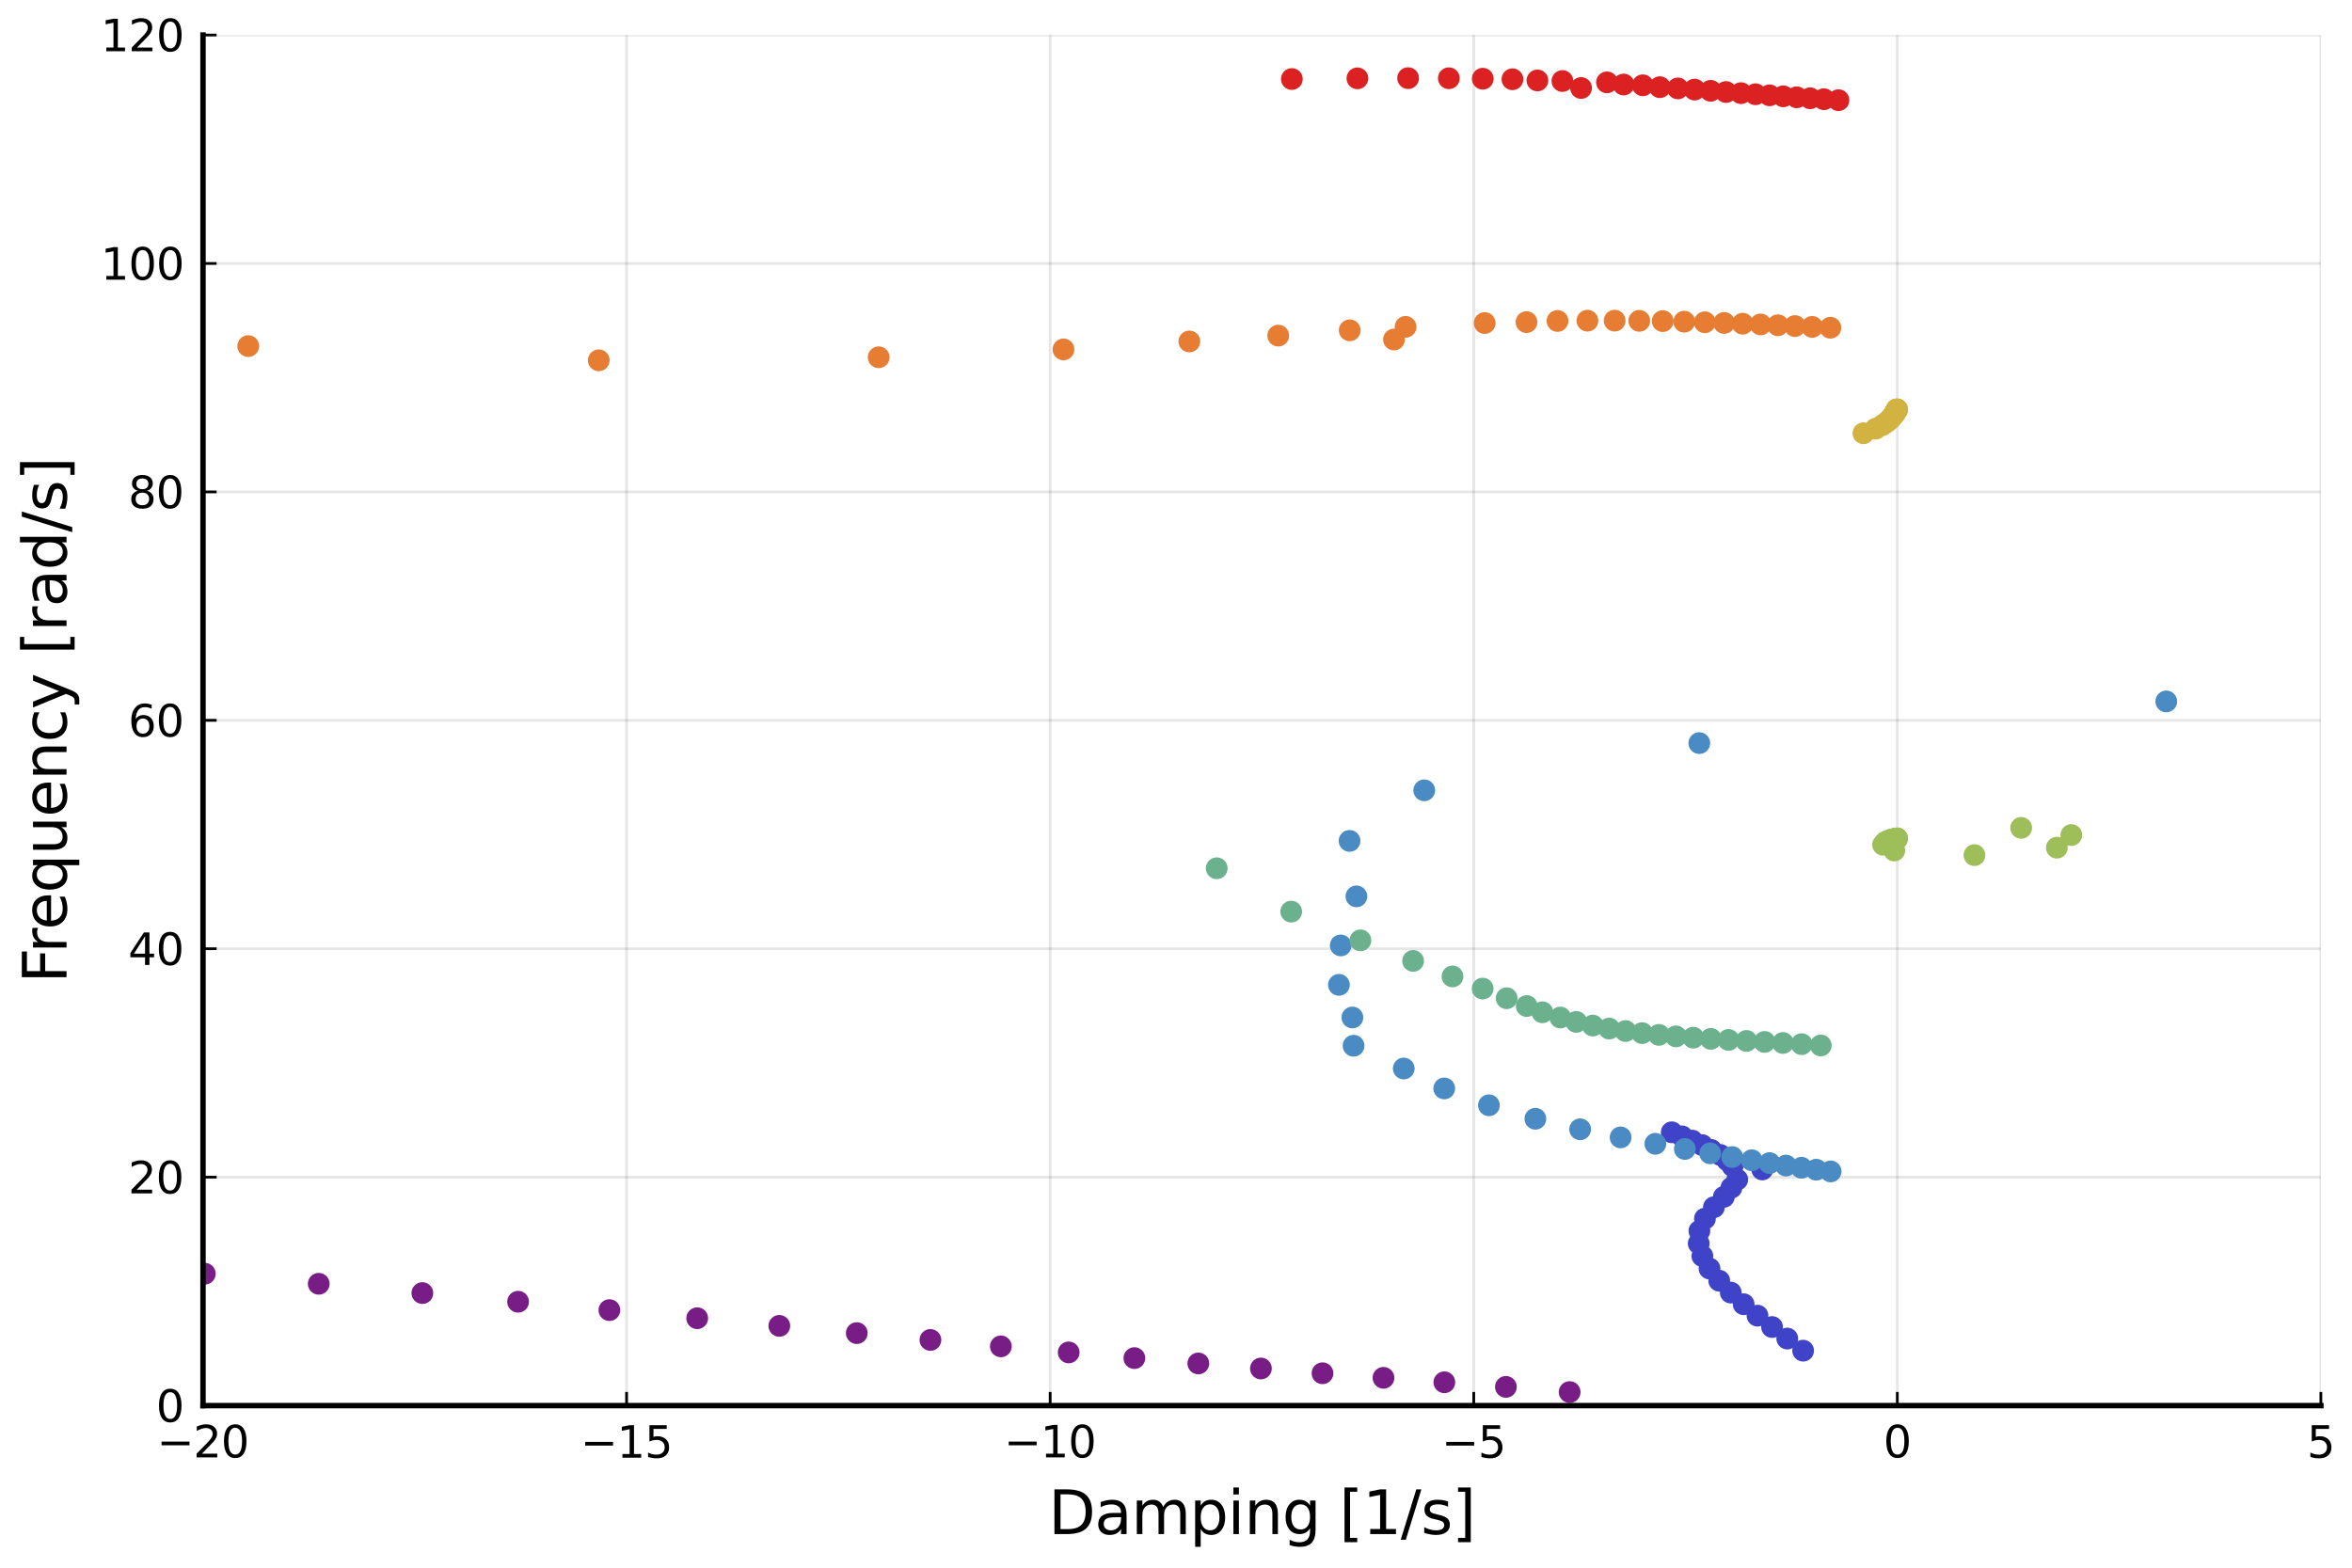 <?xml version="1.0" encoding="utf-8" standalone="no"?>
<!DOCTYPE svg PUBLIC "-//W3C//DTD SVG 1.1//EN"
  "http://www.w3.org/Graphics/SVG/1.1/DTD/svg11.dtd">
<svg xmlns:xlink="http://www.w3.org/1999/xlink" width="432pt" height="288pt" viewBox="0 0 432 288" xmlns="http://www.w3.org/2000/svg" version="1.1">
 <defs>
  <style type="text/css">*{stroke-linejoin: round; stroke-linecap: butt}</style>
 </defs>
 <g id="figure_1">
  <g id="patch_1">
   <path d="M 0 288 
L 432 288 
L 432 0 
L 0 0 
z
" style="fill: #ffffff"/>
  </g>
  <g id="axes_1">
   <g id="patch_2">
    <path d="M 37.288 258.225 
L 426.285 258.225 
L 426.285 6.435 
L 37.288 6.435 
z
" style="fill: #ffffff"/>
   </g>
   <g id="matplotlib.axis_1">
    <g id="xtick_1">
     <g id="line2d_1">
      <path d="M 37.288 258.225 
L 37.288 6.435 
" clip-path="url(#pe4cfdd80a4)" style="fill: none; stroke: #000000; stroke-opacity: 0.1; stroke-width: 0.5; stroke-linecap: square"/>
     </g>
     <g id="line2d_2">
      <defs>
       <path id="m523fa8413f" d="M 0 0 
L 0 -2.5 
" style="stroke: #000000; stroke-width: 0.5"/>
      </defs>
      <g>
       <use xlink:href="#m523fa8413f" x="37.288" y="258.225" style="stroke: #000000; stroke-width: 0.5"/>
      </g>
     </g>
     <g id="text_1">
      <!-- $-20$ -->
      <g transform="translate(28.808 267.804) scale(0.08 -0.08)">
       <defs>
        <path id="DejaVuSans-2212" d="M 678 2272 
L 4684 2272 
L 4684 1741 
L 678 1741 
L 678 2272 
z
" transform="scale(0.016)"/>
        <path id="DejaVuSans-32" d="M 1228 531 
L 3431 531 
L 3431 0 
L 469 0 
L 469 531 
Q 828 903 1448 1529 
Q 2069 2156 2228 2338 
Q 2531 2678 2651 2914 
Q 2772 3150 2772 3378 
Q 2772 3750 2511 3984 
Q 2250 4219 1831 4219 
Q 1534 4219 1204 4116 
Q 875 4013 500 3803 
L 500 4441 
Q 881 4594 1212 4672 
Q 1544 4750 1819 4750 
Q 2544 4750 2975 4387 
Q 3406 4025 3406 3419 
Q 3406 3131 3298 2873 
Q 3191 2616 2906 2266 
Q 2828 2175 2409 1742 
Q 1991 1309 1228 531 
z
" transform="scale(0.016)"/>
        <path id="DejaVuSans-30" d="M 2034 4250 
Q 1547 4250 1301 3770 
Q 1056 3291 1056 2328 
Q 1056 1369 1301 889 
Q 1547 409 2034 409 
Q 2525 409 2770 889 
Q 3016 1369 3016 2328 
Q 3016 3291 2770 3770 
Q 2525 4250 2034 4250 
z
M 2034 4750 
Q 2819 4750 3233 4129 
Q 3647 3509 3647 2328 
Q 3647 1150 3233 529 
Q 2819 -91 2034 -91 
Q 1250 -91 836 529 
Q 422 1150 422 2328 
Q 422 3509 836 4129 
Q 1250 4750 2034 4750 
z
" transform="scale(0.016)"/>
       </defs>
       <use xlink:href="#DejaVuSans-2212" transform="translate(0 0.781)"/>
       <use xlink:href="#DejaVuSans-32" transform="translate(83.789 0.781)"/>
       <use xlink:href="#DejaVuSans-30" transform="translate(147.412 0.781)"/>
      </g>
     </g>
    </g>
    <g id="xtick_2">
     <g id="line2d_3">
      <path d="M 115.088 258.225 
L 115.088 6.435 
" clip-path="url(#pe4cfdd80a4)" style="fill: none; stroke: #000000; stroke-opacity: 0.1; stroke-width: 0.5; stroke-linecap: square"/>
     </g>
     <g id="line2d_4">
      <g>
       <use xlink:href="#m523fa8413f" x="115.088" y="258.225" style="stroke: #000000; stroke-width: 0.5"/>
      </g>
     </g>
     <g id="text_2">
      <!-- $-15$ -->
      <g transform="translate(106.608 267.804) scale(0.08 -0.08)">
       <defs>
        <path id="DejaVuSans-31" d="M 794 531 
L 1825 531 
L 1825 4091 
L 703 3866 
L 703 4441 
L 1819 4666 
L 2450 4666 
L 2450 531 
L 3481 531 
L 3481 0 
L 794 0 
L 794 531 
z
" transform="scale(0.016)"/>
        <path id="DejaVuSans-35" d="M 691 4666 
L 3169 4666 
L 3169 4134 
L 1269 4134 
L 1269 2991 
Q 1406 3038 1543 3061 
Q 1681 3084 1819 3084 
Q 2600 3084 3056 2656 
Q 3513 2228 3513 1497 
Q 3513 744 3044 326 
Q 2575 -91 1722 -91 
Q 1428 -91 1123 -41 
Q 819 9 494 109 
L 494 744 
Q 775 591 1075 516 
Q 1375 441 1709 441 
Q 2250 441 2565 725 
Q 2881 1009 2881 1497 
Q 2881 1984 2565 2268 
Q 2250 2553 1709 2553 
Q 1456 2553 1204 2497 
Q 953 2441 691 2322 
L 691 4666 
z
" transform="scale(0.016)"/>
       </defs>
       <use xlink:href="#DejaVuSans-2212" transform="translate(0 0.094)"/>
       <use xlink:href="#DejaVuSans-31" transform="translate(83.789 0.094)"/>
       <use xlink:href="#DejaVuSans-35" transform="translate(147.412 0.094)"/>
      </g>
     </g>
    </g>
    <g id="xtick_3">
     <g id="line2d_5">
      <path d="M 192.887 258.225 
L 192.887 6.435 
" clip-path="url(#pe4cfdd80a4)" style="fill: none; stroke: #000000; stroke-opacity: 0.1; stroke-width: 0.5; stroke-linecap: square"/>
     </g>
     <g id="line2d_6">
      <g>
       <use xlink:href="#m523fa8413f" x="192.887" y="258.225" style="stroke: #000000; stroke-width: 0.5"/>
      </g>
     </g>
     <g id="text_3">
      <!-- $-10$ -->
      <g transform="translate(184.407 267.804) scale(0.08 -0.08)">
       <use xlink:href="#DejaVuSans-2212" transform="translate(0 0.781)"/>
       <use xlink:href="#DejaVuSans-31" transform="translate(83.789 0.781)"/>
       <use xlink:href="#DejaVuSans-30" transform="translate(147.412 0.781)"/>
      </g>
     </g>
    </g>
    <g id="xtick_4">
     <g id="line2d_7">
      <path d="M 270.687 258.225 
L 270.687 6.435 
" clip-path="url(#pe4cfdd80a4)" style="fill: none; stroke: #000000; stroke-opacity: 0.1; stroke-width: 0.5; stroke-linecap: square"/>
     </g>
     <g id="line2d_8">
      <g>
       <use xlink:href="#m523fa8413f" x="270.687" y="258.225" style="stroke: #000000; stroke-width: 0.5"/>
      </g>
     </g>
     <g id="text_4">
      <!-- $-5$ -->
      <g transform="translate(264.767 267.804) scale(0.08 -0.08)">
       <use xlink:href="#DejaVuSans-2212" transform="translate(0 0.094)"/>
       <use xlink:href="#DejaVuSans-35" transform="translate(83.789 0.094)"/>
      </g>
     </g>
    </g>
    <g id="xtick_5">
     <g id="line2d_9">
      <path d="M 348.486 258.225 
L 348.486 6.435 
" clip-path="url(#pe4cfdd80a4)" style="fill: none; stroke: #000000; stroke-opacity: 0.1; stroke-width: 0.5; stroke-linecap: square"/>
     </g>
     <g id="line2d_10">
      <g>
       <use xlink:href="#m523fa8413f" x="348.486" y="258.225" style="stroke: #000000; stroke-width: 0.5"/>
      </g>
     </g>
     <g id="text_5">
      <!-- $0$ -->
      <g transform="translate(345.926 267.804) scale(0.08 -0.08)">
       <use xlink:href="#DejaVuSans-30" transform="translate(0 0.781)"/>
      </g>
     </g>
    </g>
    <g id="xtick_6">
     <g id="line2d_11">
      <path d="M 426.285 258.225 
L 426.285 6.435 
" clip-path="url(#pe4cfdd80a4)" style="fill: none; stroke: #000000; stroke-opacity: 0.1; stroke-width: 0.5; stroke-linecap: square"/>
     </g>
     <g id="line2d_12">
      <g>
       <use xlink:href="#m523fa8413f" x="426.285" y="258.225" style="stroke: #000000; stroke-width: 0.5"/>
      </g>
     </g>
     <g id="text_6">
      <!-- $5$ -->
      <g transform="translate(423.725 267.804) scale(0.08 -0.08)">
       <use xlink:href="#DejaVuSans-35" transform="translate(0 0.094)"/>
      </g>
     </g>
    </g>
    <g id="text_7">
     <!-- Damping [1/s] -->
     <g transform="translate(192.57 281.826) scale(0.11 -0.11)">
      <defs>
       <path id="DejaVuSans-44" d="M 1259 4147 
L 1259 519 
L 2022 519 
Q 2988 519 3436 956 
Q 3884 1394 3884 2338 
Q 3884 3275 3436 3711 
Q 2988 4147 2022 4147 
L 1259 4147 
z
M 628 4666 
L 1925 4666 
Q 3281 4666 3915 4102 
Q 4550 3538 4550 2338 
Q 4550 1131 3912 565 
Q 3275 0 1925 0 
L 628 0 
L 628 4666 
z
" transform="scale(0.016)"/>
       <path id="DejaVuSans-61" d="M 2194 1759 
Q 1497 1759 1228 1600 
Q 959 1441 959 1056 
Q 959 750 1161 570 
Q 1363 391 1709 391 
Q 2188 391 2477 730 
Q 2766 1069 2766 1631 
L 2766 1759 
L 2194 1759 
z
M 3341 1997 
L 3341 0 
L 2766 0 
L 2766 531 
Q 2569 213 2275 61 
Q 1981 -91 1556 -91 
Q 1019 -91 701 211 
Q 384 513 384 1019 
Q 384 1609 779 1909 
Q 1175 2209 1959 2209 
L 2766 2209 
L 2766 2266 
Q 2766 2663 2505 2880 
Q 2244 3097 1772 3097 
Q 1472 3097 1187 3025 
Q 903 2953 641 2809 
L 641 3341 
Q 956 3463 1253 3523 
Q 1550 3584 1831 3584 
Q 2591 3584 2966 3190 
Q 3341 2797 3341 1997 
z
" transform="scale(0.016)"/>
       <path id="DejaVuSans-6d" d="M 3328 2828 
Q 3544 3216 3844 3400 
Q 4144 3584 4550 3584 
Q 5097 3584 5394 3201 
Q 5691 2819 5691 2113 
L 5691 0 
L 5113 0 
L 5113 2094 
Q 5113 2597 4934 2840 
Q 4756 3084 4391 3084 
Q 3944 3084 3684 2787 
Q 3425 2491 3425 1978 
L 3425 0 
L 2847 0 
L 2847 2094 
Q 2847 2600 2669 2842 
Q 2491 3084 2119 3084 
Q 1678 3084 1418 2786 
Q 1159 2488 1159 1978 
L 1159 0 
L 581 0 
L 581 3500 
L 1159 3500 
L 1159 2956 
Q 1356 3278 1631 3431 
Q 1906 3584 2284 3584 
Q 2666 3584 2933 3390 
Q 3200 3197 3328 2828 
z
" transform="scale(0.016)"/>
       <path id="DejaVuSans-70" d="M 1159 525 
L 1159 -1331 
L 581 -1331 
L 581 3500 
L 1159 3500 
L 1159 2969 
Q 1341 3281 1617 3432 
Q 1894 3584 2278 3584 
Q 2916 3584 3314 3078 
Q 3713 2572 3713 1747 
Q 3713 922 3314 415 
Q 2916 -91 2278 -91 
Q 1894 -91 1617 61 
Q 1341 213 1159 525 
z
M 3116 1747 
Q 3116 2381 2855 2742 
Q 2594 3103 2138 3103 
Q 1681 3103 1420 2742 
Q 1159 2381 1159 1747 
Q 1159 1113 1420 752 
Q 1681 391 2138 391 
Q 2594 391 2855 752 
Q 3116 1113 3116 1747 
z
" transform="scale(0.016)"/>
       <path id="DejaVuSans-69" d="M 603 3500 
L 1178 3500 
L 1178 0 
L 603 0 
L 603 3500 
z
M 603 4863 
L 1178 4863 
L 1178 4134 
L 603 4134 
L 603 4863 
z
" transform="scale(0.016)"/>
       <path id="DejaVuSans-6e" d="M 3513 2113 
L 3513 0 
L 2938 0 
L 2938 2094 
Q 2938 2591 2744 2837 
Q 2550 3084 2163 3084 
Q 1697 3084 1428 2787 
Q 1159 2491 1159 1978 
L 1159 0 
L 581 0 
L 581 3500 
L 1159 3500 
L 1159 2956 
Q 1366 3272 1645 3428 
Q 1925 3584 2291 3584 
Q 2894 3584 3203 3211 
Q 3513 2838 3513 2113 
z
" transform="scale(0.016)"/>
       <path id="DejaVuSans-67" d="M 2906 1791 
Q 2906 2416 2648 2759 
Q 2391 3103 1925 3103 
Q 1463 3103 1205 2759 
Q 947 2416 947 1791 
Q 947 1169 1205 825 
Q 1463 481 1925 481 
Q 2391 481 2648 825 
Q 2906 1169 2906 1791 
z
M 3481 434 
Q 3481 -459 3084 -895 
Q 2688 -1331 1869 -1331 
Q 1566 -1331 1297 -1286 
Q 1028 -1241 775 -1147 
L 775 -588 
Q 1028 -725 1275 -790 
Q 1522 -856 1778 -856 
Q 2344 -856 2625 -561 
Q 2906 -266 2906 331 
L 2906 616 
Q 2728 306 2450 153 
Q 2172 0 1784 0 
Q 1141 0 747 490 
Q 353 981 353 1791 
Q 353 2603 747 3093 
Q 1141 3584 1784 3584 
Q 2172 3584 2450 3431 
Q 2728 3278 2906 2969 
L 2906 3500 
L 3481 3500 
L 3481 434 
z
" transform="scale(0.016)"/>
       <path id="DejaVuSans-20" transform="scale(0.016)"/>
       <path id="DejaVuSans-5b" d="M 550 4863 
L 1875 4863 
L 1875 4416 
L 1125 4416 
L 1125 -397 
L 1875 -397 
L 1875 -844 
L 550 -844 
L 550 4863 
z
" transform="scale(0.016)"/>
       <path id="DejaVuSans-2f" d="M 1625 4666 
L 2156 4666 
L 531 -594 
L 0 -594 
L 1625 4666 
z
" transform="scale(0.016)"/>
       <path id="DejaVuSans-73" d="M 2834 3397 
L 2834 2853 
Q 2591 2978 2328 3040 
Q 2066 3103 1784 3103 
Q 1356 3103 1142 2972 
Q 928 2841 928 2578 
Q 928 2378 1081 2264 
Q 1234 2150 1697 2047 
L 1894 2003 
Q 2506 1872 2764 1633 
Q 3022 1394 3022 966 
Q 3022 478 2636 193 
Q 2250 -91 1575 -91 
Q 1294 -91 989 -36 
Q 684 19 347 128 
L 347 722 
Q 666 556 975 473 
Q 1284 391 1588 391 
Q 1994 391 2212 530 
Q 2431 669 2431 922 
Q 2431 1156 2273 1281 
Q 2116 1406 1581 1522 
L 1381 1569 
Q 847 1681 609 1914 
Q 372 2147 372 2553 
Q 372 3047 722 3315 
Q 1072 3584 1716 3584 
Q 2034 3584 2315 3537 
Q 2597 3491 2834 3397 
z
" transform="scale(0.016)"/>
       <path id="DejaVuSans-5d" d="M 1947 4863 
L 1947 -844 
L 622 -844 
L 622 -397 
L 1369 -397 
L 1369 4416 
L 622 4416 
L 622 4863 
L 1947 4863 
z
" transform="scale(0.016)"/>
      </defs>
      <use xlink:href="#DejaVuSans-44"/>
      <use xlink:href="#DejaVuSans-61" x="77.002"/>
      <use xlink:href="#DejaVuSans-6d" x="138.281"/>
      <use xlink:href="#DejaVuSans-70" x="235.693"/>
      <use xlink:href="#DejaVuSans-69" x="299.17"/>
      <use xlink:href="#DejaVuSans-6e" x="326.953"/>
      <use xlink:href="#DejaVuSans-67" x="390.332"/>
      <use xlink:href="#DejaVuSans-20" x="453.809"/>
      <use xlink:href="#DejaVuSans-5b" x="485.596"/>
      <use xlink:href="#DejaVuSans-31" x="524.609"/>
      <use xlink:href="#DejaVuSans-2f" x="588.232"/>
      <use xlink:href="#DejaVuSans-73" x="621.924"/>
      <use xlink:href="#DejaVuSans-5d" x="674.023"/>
     </g>
    </g>
   </g>
   <g id="matplotlib.axis_2">
    <g id="ytick_1">
     <g id="line2d_13">
      <path d="M 37.288 258.225 
L 426.285 258.225 
" clip-path="url(#pe4cfdd80a4)" style="fill: none; stroke: #000000; stroke-opacity: 0.1; stroke-width: 0.5; stroke-linecap: square"/>
     </g>
     <g id="line2d_14">
      <defs>
       <path id="m03242d7532" d="M 0 0 
L 2.5 0 
" style="stroke: #000000; stroke-width: 0.5"/>
      </defs>
      <g>
       <use xlink:href="#m03242d7532" x="37.288" y="258.225" style="stroke: #000000; stroke-width: 0.5"/>
      </g>
     </g>
     <g id="text_8">
      <!-- $0$ -->
      <g transform="translate(28.668 261.265) scale(0.08 -0.08)">
       <use xlink:href="#DejaVuSans-30" transform="translate(0 0.781)"/>
      </g>
     </g>
    </g>
    <g id="ytick_2">
     <g id="line2d_15">
      <path d="M 37.288 216.26 
L 426.285 216.26 
" clip-path="url(#pe4cfdd80a4)" style="fill: none; stroke: #000000; stroke-opacity: 0.1; stroke-width: 0.5; stroke-linecap: square"/>
     </g>
     <g id="line2d_16">
      <g>
       <use xlink:href="#m03242d7532" x="37.288" y="216.26" style="stroke: #000000; stroke-width: 0.5"/>
      </g>
     </g>
     <g id="text_9">
      <!-- $20$ -->
      <g transform="translate(23.548 219.3) scale(0.08 -0.08)">
       <use xlink:href="#DejaVuSans-32" transform="translate(0 0.781)"/>
       <use xlink:href="#DejaVuSans-30" transform="translate(63.623 0.781)"/>
      </g>
     </g>
    </g>
    <g id="ytick_3">
     <g id="line2d_17">
      <path d="M 37.288 174.295 
L 426.285 174.295 
" clip-path="url(#pe4cfdd80a4)" style="fill: none; stroke: #000000; stroke-opacity: 0.1; stroke-width: 0.5; stroke-linecap: square"/>
     </g>
     <g id="line2d_18">
      <g>
       <use xlink:href="#m03242d7532" x="37.288" y="174.295" style="stroke: #000000; stroke-width: 0.5"/>
      </g>
     </g>
     <g id="text_10">
      <!-- $40$ -->
      <g transform="translate(23.548 177.334) scale(0.08 -0.08)">
       <defs>
        <path id="DejaVuSans-34" d="M 2419 4116 
L 825 1625 
L 2419 1625 
L 2419 4116 
z
M 2253 4666 
L 3047 4666 
L 3047 1625 
L 3713 1625 
L 3713 1100 
L 3047 1100 
L 3047 0 
L 2419 0 
L 2419 1100 
L 313 1100 
L 313 1709 
L 2253 4666 
z
" transform="scale(0.016)"/>
       </defs>
       <use xlink:href="#DejaVuSans-34" transform="translate(0 0.781)"/>
       <use xlink:href="#DejaVuSans-30" transform="translate(63.623 0.781)"/>
      </g>
     </g>
    </g>
    <g id="ytick_4">
     <g id="line2d_19">
      <path d="M 37.288 132.33 
L 426.285 132.33 
" clip-path="url(#pe4cfdd80a4)" style="fill: none; stroke: #000000; stroke-opacity: 0.1; stroke-width: 0.5; stroke-linecap: square"/>
     </g>
     <g id="line2d_20">
      <g>
       <use xlink:href="#m03242d7532" x="37.288" y="132.33" style="stroke: #000000; stroke-width: 0.5"/>
      </g>
     </g>
     <g id="text_11">
      <!-- $60$ -->
      <g transform="translate(23.548 135.369) scale(0.08 -0.08)">
       <defs>
        <path id="DejaVuSans-36" d="M 2113 2584 
Q 1688 2584 1439 2293 
Q 1191 2003 1191 1497 
Q 1191 994 1439 701 
Q 1688 409 2113 409 
Q 2538 409 2786 701 
Q 3034 994 3034 1497 
Q 3034 2003 2786 2293 
Q 2538 2584 2113 2584 
z
M 3366 4563 
L 3366 3988 
Q 3128 4100 2886 4159 
Q 2644 4219 2406 4219 
Q 1781 4219 1451 3797 
Q 1122 3375 1075 2522 
Q 1259 2794 1537 2939 
Q 1816 3084 2150 3084 
Q 2853 3084 3261 2657 
Q 3669 2231 3669 1497 
Q 3669 778 3244 343 
Q 2819 -91 2113 -91 
Q 1303 -91 875 529 
Q 447 1150 447 2328 
Q 447 3434 972 4092 
Q 1497 4750 2381 4750 
Q 2619 4750 2861 4703 
Q 3103 4656 3366 4563 
z
" transform="scale(0.016)"/>
       </defs>
       <use xlink:href="#DejaVuSans-36" transform="translate(0 0.781)"/>
       <use xlink:href="#DejaVuSans-30" transform="translate(63.623 0.781)"/>
      </g>
     </g>
    </g>
    <g id="ytick_5">
     <g id="line2d_21">
      <path d="M 37.288 90.365 
L 426.285 90.365 
" clip-path="url(#pe4cfdd80a4)" style="fill: none; stroke: #000000; stroke-opacity: 0.1; stroke-width: 0.5; stroke-linecap: square"/>
     </g>
     <g id="line2d_22">
      <g>
       <use xlink:href="#m03242d7532" x="37.288" y="90.365" style="stroke: #000000; stroke-width: 0.5"/>
      </g>
     </g>
     <g id="text_12">
      <!-- $80$ -->
      <g transform="translate(23.548 93.404) scale(0.08 -0.08)">
       <defs>
        <path id="DejaVuSans-38" d="M 2034 2216 
Q 1584 2216 1326 1975 
Q 1069 1734 1069 1313 
Q 1069 891 1326 650 
Q 1584 409 2034 409 
Q 2484 409 2743 651 
Q 3003 894 3003 1313 
Q 3003 1734 2745 1975 
Q 2488 2216 2034 2216 
z
M 1403 2484 
Q 997 2584 770 2862 
Q 544 3141 544 3541 
Q 544 4100 942 4425 
Q 1341 4750 2034 4750 
Q 2731 4750 3128 4425 
Q 3525 4100 3525 3541 
Q 3525 3141 3298 2862 
Q 3072 2584 2669 2484 
Q 3125 2378 3379 2068 
Q 3634 1759 3634 1313 
Q 3634 634 3220 271 
Q 2806 -91 2034 -91 
Q 1263 -91 848 271 
Q 434 634 434 1313 
Q 434 1759 690 2068 
Q 947 2378 1403 2484 
z
M 1172 3481 
Q 1172 3119 1398 2916 
Q 1625 2713 2034 2713 
Q 2441 2713 2670 2916 
Q 2900 3119 2900 3481 
Q 2900 3844 2670 4047 
Q 2441 4250 2034 4250 
Q 1625 4250 1398 4047 
Q 1172 3844 1172 3481 
z
" transform="scale(0.016)"/>
       </defs>
       <use xlink:href="#DejaVuSans-38" transform="translate(0 0.781)"/>
       <use xlink:href="#DejaVuSans-30" transform="translate(63.623 0.781)"/>
      </g>
     </g>
    </g>
    <g id="ytick_6">
     <g id="line2d_23">
      <path d="M 37.288 48.4 
L 426.285 48.4 
" clip-path="url(#pe4cfdd80a4)" style="fill: none; stroke: #000000; stroke-opacity: 0.1; stroke-width: 0.5; stroke-linecap: square"/>
     </g>
     <g id="line2d_24">
      <g>
       <use xlink:href="#m03242d7532" x="37.288" y="48.4" style="stroke: #000000; stroke-width: 0.5"/>
      </g>
     </g>
     <g id="text_13">
      <!-- $100$ -->
      <g transform="translate(18.508 51.439) scale(0.08 -0.08)">
       <use xlink:href="#DejaVuSans-31" transform="translate(0 0.781)"/>
       <use xlink:href="#DejaVuSans-30" transform="translate(63.623 0.781)"/>
       <use xlink:href="#DejaVuSans-30" transform="translate(127.246 0.781)"/>
      </g>
     </g>
    </g>
    <g id="ytick_7">
     <g id="line2d_25">
      <path d="M 37.288 6.435 
L 426.285 6.435 
" clip-path="url(#pe4cfdd80a4)" style="fill: none; stroke: #000000; stroke-opacity: 0.1; stroke-width: 0.5; stroke-linecap: square"/>
     </g>
     <g id="line2d_26">
      <g>
       <use xlink:href="#m03242d7532" x="37.288" y="6.435" style="stroke: #000000; stroke-width: 0.5"/>
      </g>
     </g>
     <g id="text_14">
      <!-- $120$ -->
      <g transform="translate(18.508 9.474) scale(0.08 -0.08)">
       <use xlink:href="#DejaVuSans-31" transform="translate(0 0.781)"/>
       <use xlink:href="#DejaVuSans-32" transform="translate(63.623 0.781)"/>
       <use xlink:href="#DejaVuSans-30" transform="translate(127.246 0.781)"/>
      </g>
     </g>
    </g>
    <g id="text_15">
     <!-- Frequency [rad/s] -->
     <g transform="translate(12.221 180.623) rotate(-90) scale(0.11 -0.11)">
      <defs>
       <path id="DejaVuSans-46" d="M 628 4666 
L 3309 4666 
L 3309 4134 
L 1259 4134 
L 1259 2759 
L 3109 2759 
L 3109 2228 
L 1259 2228 
L 1259 0 
L 628 0 
L 628 4666 
z
" transform="scale(0.016)"/>
       <path id="DejaVuSans-72" d="M 2631 2963 
Q 2534 3019 2420 3045 
Q 2306 3072 2169 3072 
Q 1681 3072 1420 2755 
Q 1159 2438 1159 1844 
L 1159 0 
L 581 0 
L 581 3500 
L 1159 3500 
L 1159 2956 
Q 1341 3275 1631 3429 
Q 1922 3584 2338 3584 
Q 2397 3584 2469 3576 
Q 2541 3569 2628 3553 
L 2631 2963 
z
" transform="scale(0.016)"/>
       <path id="DejaVuSans-65" d="M 3597 1894 
L 3597 1613 
L 953 1613 
Q 991 1019 1311 708 
Q 1631 397 2203 397 
Q 2534 397 2845 478 
Q 3156 559 3463 722 
L 3463 178 
Q 3153 47 2828 -22 
Q 2503 -91 2169 -91 
Q 1331 -91 842 396 
Q 353 884 353 1716 
Q 353 2575 817 3079 
Q 1281 3584 2069 3584 
Q 2775 3584 3186 3129 
Q 3597 2675 3597 1894 
z
M 3022 2063 
Q 3016 2534 2758 2815 
Q 2500 3097 2075 3097 
Q 1594 3097 1305 2825 
Q 1016 2553 972 2059 
L 3022 2063 
z
" transform="scale(0.016)"/>
       <path id="DejaVuSans-71" d="M 947 1747 
Q 947 1113 1208 752 
Q 1469 391 1925 391 
Q 2381 391 2643 752 
Q 2906 1113 2906 1747 
Q 2906 2381 2643 2742 
Q 2381 3103 1925 3103 
Q 1469 3103 1208 2742 
Q 947 2381 947 1747 
z
M 2906 525 
Q 2725 213 2448 61 
Q 2172 -91 1784 -91 
Q 1150 -91 751 415 
Q 353 922 353 1747 
Q 353 2572 751 3078 
Q 1150 3584 1784 3584 
Q 2172 3584 2448 3432 
Q 2725 3281 2906 2969 
L 2906 3500 
L 3481 3500 
L 3481 -1331 
L 2906 -1331 
L 2906 525 
z
" transform="scale(0.016)"/>
       <path id="DejaVuSans-75" d="M 544 1381 
L 544 3500 
L 1119 3500 
L 1119 1403 
Q 1119 906 1312 657 
Q 1506 409 1894 409 
Q 2359 409 2629 706 
Q 2900 1003 2900 1516 
L 2900 3500 
L 3475 3500 
L 3475 0 
L 2900 0 
L 2900 538 
Q 2691 219 2414 64 
Q 2138 -91 1772 -91 
Q 1169 -91 856 284 
Q 544 659 544 1381 
z
M 1991 3584 
L 1991 3584 
z
" transform="scale(0.016)"/>
       <path id="DejaVuSans-63" d="M 3122 3366 
L 3122 2828 
Q 2878 2963 2633 3030 
Q 2388 3097 2138 3097 
Q 1578 3097 1268 2742 
Q 959 2388 959 1747 
Q 959 1106 1268 751 
Q 1578 397 2138 397 
Q 2388 397 2633 464 
Q 2878 531 3122 666 
L 3122 134 
Q 2881 22 2623 -34 
Q 2366 -91 2075 -91 
Q 1284 -91 818 406 
Q 353 903 353 1747 
Q 353 2603 823 3093 
Q 1294 3584 2113 3584 
Q 2378 3584 2631 3529 
Q 2884 3475 3122 3366 
z
" transform="scale(0.016)"/>
       <path id="DejaVuSans-79" d="M 2059 -325 
Q 1816 -950 1584 -1140 
Q 1353 -1331 966 -1331 
L 506 -1331 
L 506 -850 
L 844 -850 
Q 1081 -850 1212 -737 
Q 1344 -625 1503 -206 
L 1606 56 
L 191 3500 
L 800 3500 
L 1894 763 
L 2988 3500 
L 3597 3500 
L 2059 -325 
z
" transform="scale(0.016)"/>
       <path id="DejaVuSans-64" d="M 2906 2969 
L 2906 4863 
L 3481 4863 
L 3481 0 
L 2906 0 
L 2906 525 
Q 2725 213 2448 61 
Q 2172 -91 1784 -91 
Q 1150 -91 751 415 
Q 353 922 353 1747 
Q 353 2572 751 3078 
Q 1150 3584 1784 3584 
Q 2172 3584 2448 3432 
Q 2725 3281 2906 2969 
z
M 947 1747 
Q 947 1113 1208 752 
Q 1469 391 1925 391 
Q 2381 391 2643 752 
Q 2906 1113 2906 1747 
Q 2906 2381 2643 2742 
Q 2381 3103 1925 3103 
Q 1469 3103 1208 2742 
Q 947 2381 947 1747 
z
" transform="scale(0.016)"/>
      </defs>
      <use xlink:href="#DejaVuSans-46"/>
      <use xlink:href="#DejaVuSans-72" x="50.27"/>
      <use xlink:href="#DejaVuSans-65" x="89.133"/>
      <use xlink:href="#DejaVuSans-71" x="150.656"/>
      <use xlink:href="#DejaVuSans-75" x="214.133"/>
      <use xlink:href="#DejaVuSans-65" x="277.512"/>
      <use xlink:href="#DejaVuSans-6e" x="339.035"/>
      <use xlink:href="#DejaVuSans-63" x="402.414"/>
      <use xlink:href="#DejaVuSans-79" x="457.395"/>
      <use xlink:href="#DejaVuSans-20" x="516.574"/>
      <use xlink:href="#DejaVuSans-5b" x="548.361"/>
      <use xlink:href="#DejaVuSans-72" x="587.375"/>
      <use xlink:href="#DejaVuSans-61" x="628.488"/>
      <use xlink:href="#DejaVuSans-64" x="689.768"/>
      <use xlink:href="#DejaVuSans-2f" x="753.244"/>
      <use xlink:href="#DejaVuSans-73" x="786.936"/>
      <use xlink:href="#DejaVuSans-5d" x="839.035"/>
     </g>
    </g>
   </g>
   <g id="PathCollection_1">
    <defs>
     <path id="m44a9abd777" d="M 0 2 
C 0.53 2 1.039 1.789 1.414 1.414 
C 1.789 1.039 2 0.53 2 0 
C 2 -0.53 1.789 -1.039 1.414 -1.414 
C 1.039 -1.789 0.53 -2 0 -2 
C -0.53 -2 -1.039 -1.789 -1.414 -1.414 
C -1.789 -1.039 -2 -0.53 -2 0 
C -2 0.53 -1.789 1.039 -1.414 1.414 
C -1.039 1.789 -0.53 2 0 2 
z
"/>
    </defs>
    <g clip-path="url(#pe4cfdd80a4)">
     <use xlink:href="#m44a9abd777" x="288.303" y="255.738" style="fill: #781c86"/>
     <use xlink:href="#m44a9abd777" x="276.596" y="254.783" style="fill: #781c86"/>
     <use xlink:href="#m44a9abd777" x="265.29" y="253.94" style="fill: #781c86"/>
     <use xlink:href="#m44a9abd777" x="254.11" y="253.119" style="fill: #781c86"/>
     <use xlink:href="#m44a9abd777" x="242.91" y="252.28" style="fill: #781c86"/>
     <use xlink:href="#m44a9abd777" x="231.598" y="251.404" style="fill: #781c86"/>
     <use xlink:href="#m44a9abd777" x="220.102" y="250.479" style="fill: #781c86"/>
     <use xlink:href="#m44a9abd777" x="208.355" y="249.497" style="fill: #781c86"/>
     <use xlink:href="#m44a9abd777" x="196.29" y="248.452" style="fill: #781c86"/>
     <use xlink:href="#m44a9abd777" x="183.83" y="247.341" style="fill: #781c86"/>
     <use xlink:href="#m44a9abd777" x="170.891" y="246.16" style="fill: #781c86"/>
     <use xlink:href="#m44a9abd777" x="157.368" y="244.906" style="fill: #781c86"/>
     <use xlink:href="#m44a9abd777" x="143.141" y="243.577" style="fill: #781c86"/>
     <use xlink:href="#m44a9abd777" x="128.057" y="242.17" style="fill: #781c86"/>
     <use xlink:href="#m44a9abd777" x="111.93" y="240.679" style="fill: #781c86"/>
     <use xlink:href="#m44a9abd777" x="95.158" y="239.143" style="fill: #781c86"/>
     <use xlink:href="#m44a9abd777" x="77.577" y="237.55" style="fill: #781c86"/>
     <use xlink:href="#m44a9abd777" x="58.543" y="235.844" style="fill: #781c86"/>
     <use xlink:href="#m44a9abd777" x="37.617" y="233.996" style="fill: #781c86"/>
     <use xlink:href="#m44a9abd777" x="14.186" y="231.931" style="fill: #781c86"/>
     <use xlink:href="#m44a9abd777" x="-1" y="230.558" style="fill: #781c86"/>
    </g>
   </g>
   <g id="PathCollection_2">
    <defs>
     <path id="m14ec48ebab" d="M 0 2 
C 0.53 2 1.039 1.789 1.414 1.414 
C 1.789 1.039 2 0.53 2 0 
C 2 -0.53 1.789 -1.039 1.414 -1.414 
C 1.039 -1.789 0.53 -2 0 -2 
C -0.53 -2 -1.039 -1.789 -1.414 -1.414 
C -1.789 -1.039 -2 -0.53 -2 0 
C -2 0.53 -1.789 1.039 -1.414 1.414 
C -1.039 1.789 -0.53 2 0 2 
z
"/>
    </defs>
    <g clip-path="url(#pe4cfdd80a4)">
     <use xlink:href="#m14ec48ebab" x="331.186" y="248.13" style="fill: #3f43c8"/>
     <use xlink:href="#m14ec48ebab" x="328.271" y="245.907" style="fill: #3f43c8"/>
     <use xlink:href="#m14ec48ebab" x="325.479" y="243.788" style="fill: #3f43c8"/>
     <use xlink:href="#m14ec48ebab" x="322.802" y="241.699" style="fill: #3f43c8"/>
     <use xlink:href="#m14ec48ebab" x="320.261" y="239.598" style="fill: #3f43c8"/>
     <use xlink:href="#m14ec48ebab" x="317.897" y="237.463" style="fill: #3f43c8"/>
     <use xlink:href="#m14ec48ebab" x="315.776" y="235.28" style="fill: #3f43c8"/>
     <use xlink:href="#m14ec48ebab" x="313.994" y="233.045" style="fill: #3f43c8"/>
     <use xlink:href="#m14ec48ebab" x="312.683" y="230.759" style="fill: #3f43c8"/>
     <use xlink:href="#m14ec48ebab" x="312.008" y="228.44" style="fill: #3f43c8"/>
     <use xlink:href="#m14ec48ebab" x="312.136" y="226.126" style="fill: #3f43c8"/>
     <use xlink:href="#m14ec48ebab" x="313.148" y="223.878" style="fill: #3f43c8"/>
     <use xlink:href="#m14ec48ebab" x="314.799" y="221.779" style="fill: #3f43c8"/>
     <use xlink:href="#m14ec48ebab" x="316.625" y="219.876" style="fill: #3f43c8"/>
     <use xlink:href="#m14ec48ebab" x="318.011" y="218.192" style="fill: #3f43c8"/>
     <use xlink:href="#m14ec48ebab" x="319.089" y="216.698" style="fill: #3f43c8"/>
     <use xlink:href="#m14ec48ebab" x="323.681" y="214.845" style="fill: #3f43c8"/>
     <use xlink:href="#m14ec48ebab" x="318.221" y="214.245" style="fill: #3f43c8"/>
     <use xlink:href="#m14ec48ebab" x="317.262" y="213.166" style="fill: #3f43c8"/>
     <use xlink:href="#m14ec48ebab" x="315.948" y="212.166" style="fill: #3f43c8"/>
     <use xlink:href="#m14ec48ebab" x="314.301" y="211.251" style="fill: #3f43c8"/>
     <use xlink:href="#m14ec48ebab" x="312.641" y="210.367" style="fill: #3f43c8"/>
     <use xlink:href="#m14ec48ebab" x="310.821" y="209.543" style="fill: #3f43c8"/>
     <use xlink:href="#m14ec48ebab" x="308.945" y="208.759" style="fill: #3f43c8"/>
     <use xlink:href="#m14ec48ebab" x="307.058" y="208.012" style="fill: #3f43c8"/>
    </g>
   </g>
   <g id="patch_3">
    <path d="M 37.288 258.225 
L 37.288 6.435 
" style="fill: none; stroke: #000000; stroke-linejoin: miter; stroke-linecap: square"/>
   </g>
   <g id="patch_4">
    <path d="M 37.288 258.225 
L 426.285 258.225 
" style="fill: none; stroke: #000000; stroke-linejoin: miter; stroke-linecap: square"/>
   </g>
   <g id="PathCollection_3">
    <defs>
     <path id="m730f1f2d30" d="M 0 2 
C 0.53 2 1.039 1.789 1.414 1.414 
C 1.789 1.039 2 0.53 2 0 
C 2 -0.53 1.789 -1.039 1.414 -1.414 
C 1.039 -1.789 0.53 -2 0 -2 
C -0.53 -2 -1.039 -1.789 -1.414 -1.414 
C -1.789 -1.039 -2 -0.53 -2 0 
C -2 0.53 -1.789 1.039 -1.414 1.414 
C -1.039 1.789 -0.53 2 0 2 
z
"/>
    </defs>
    <g clip-path="url(#pe4cfdd80a4)">
     <use xlink:href="#m730f1f2d30" x="336.24" y="215.203" style="fill: #4a8bc3"/>
     <use xlink:href="#m730f1f2d30" x="333.6" y="214.885" style="fill: #4a8bc3"/>
     <use xlink:href="#m730f1f2d30" x="330.88" y="214.53" style="fill: #4a8bc3"/>
     <use xlink:href="#m730f1f2d30" x="328.038" y="214.128" style="fill: #4a8bc3"/>
     <use xlink:href="#m730f1f2d30" x="325.018" y="213.672" style="fill: #4a8bc3"/>
     <use xlink:href="#m730f1f2d30" x="321.752" y="213.152" style="fill: #4a8bc3"/>
     <use xlink:href="#m730f1f2d30" x="318.155" y="212.56" style="fill: #4a8bc3"/>
     <use xlink:href="#m730f1f2d30" x="314.109" y="211.877" style="fill: #4a8bc3"/>
     <use xlink:href="#m730f1f2d30" x="309.464" y="211.08" style="fill: #4a8bc3"/>
     <use xlink:href="#m730f1f2d30" x="304.042" y="210.127" style="fill: #4a8bc3"/>
     <use xlink:href="#m730f1f2d30" x="297.662" y="208.952" style="fill: #4a8bc3"/>
     <use xlink:href="#m730f1f2d30" x="290.23" y="207.462" style="fill: #4a8bc3"/>
     <use xlink:href="#m730f1f2d30" x="282.006" y="205.529" style="fill: #4a8bc3"/>
     <use xlink:href="#m730f1f2d30" x="273.479" y="203.05" style="fill: #4a8bc3"/>
     <use xlink:href="#m730f1f2d30" x="265.268" y="199.955" style="fill: #4a8bc3"/>
     <use xlink:href="#m730f1f2d30" x="257.832" y="196.298" style="fill: #4a8bc3"/>
     <use xlink:href="#m730f1f2d30" x="248.615" y="192.112" style="fill: #4a8bc3"/>
     <use xlink:href="#m730f1f2d30" x="248.398" y="186.922" style="fill: #4a8bc3"/>
     <use xlink:href="#m730f1f2d30" x="245.927" y="180.925" style="fill: #4a8bc3"/>
     <use xlink:href="#m730f1f2d30" x="246.257" y="173.685" style="fill: #4a8bc3"/>
     <use xlink:href="#m730f1f2d30" x="249.138" y="164.671" style="fill: #4a8bc3"/>
     <use xlink:href="#m730f1f2d30" x="247.878" y="154.481" style="fill: #4a8bc3"/>
     <use xlink:href="#m730f1f2d30" x="261.596" y="145.189" style="fill: #4a8bc3"/>
     <use xlink:href="#m730f1f2d30" x="312.119" y="136.517" style="fill: #4a8bc3"/>
     <use xlink:href="#m730f1f2d30" x="397.885" y="128.86" style="fill: #4a8bc3"/>
    </g>
   </g>
   <g id="PathCollection_4">
    <defs>
     <path id="m91920d60ae" d="M 0 2 
C 0.53 2 1.039 1.789 1.414 1.414 
C 1.789 1.039 2 0.53 2 0 
C 2 -0.53 1.789 -1.039 1.414 -1.414 
C 1.039 -1.789 0.53 -2 0 -2 
C -0.53 -2 -1.039 -1.789 -1.414 -1.414 
C -1.789 -1.039 -2 -0.53 -2 0 
C -2 0.53 -1.789 1.039 -1.414 1.414 
C -1.039 1.789 -0.53 2 0 2 
z
"/>
    </defs>
    <g clip-path="url(#pe4cfdd80a4)">
     <use xlink:href="#m91920d60ae" x="334.43" y="192.06" style="fill: #6bb18e"/>
     <use xlink:href="#m91920d60ae" x="330.913" y="191.818" style="fill: #6bb18e"/>
     <use xlink:href="#m91920d60ae" x="327.479" y="191.607" style="fill: #6bb18e"/>
     <use xlink:href="#m91920d60ae" x="324.105" y="191.415" style="fill: #6bb18e"/>
     <use xlink:href="#m91920d60ae" x="320.774" y="191.231" style="fill: #6bb18e"/>
     <use xlink:href="#m91920d60ae" x="317.482" y="191.046" style="fill: #6bb18e"/>
     <use xlink:href="#m91920d60ae" x="314.225" y="190.849" style="fill: #6bb18e"/>
     <use xlink:href="#m91920d60ae" x="311.007" y="190.634" style="fill: #6bb18e"/>
     <use xlink:href="#m91920d60ae" x="307.831" y="190.393" style="fill: #6bb18e"/>
     <use xlink:href="#m91920d60ae" x="304.697" y="190.117" style="fill: #6bb18e"/>
     <use xlink:href="#m91920d60ae" x="301.611" y="189.794" style="fill: #6bb18e"/>
     <use xlink:href="#m91920d60ae" x="298.563" y="189.413" style="fill: #6bb18e"/>
     <use xlink:href="#m91920d60ae" x="295.551" y="188.957" style="fill: #6bb18e"/>
     <use xlink:href="#m91920d60ae" x="292.553" y="188.405" style="fill: #6bb18e"/>
     <use xlink:href="#m91920d60ae" x="289.521" y="187.733" style="fill: #6bb18e"/>
     <use xlink:href="#m91920d60ae" x="286.594" y="186.932" style="fill: #6bb18e"/>
     <use xlink:href="#m91920d60ae" x="283.291" y="185.965" style="fill: #6bb18e"/>
     <use xlink:href="#m91920d60ae" x="280.424" y="184.821" style="fill: #6bb18e"/>
     <use xlink:href="#m91920d60ae" x="276.732" y="183.387" style="fill: #6bb18e"/>
     <use xlink:href="#m91920d60ae" x="272.327" y="181.613" style="fill: #6bb18e"/>
     <use xlink:href="#m91920d60ae" x="266.786" y="179.384" style="fill: #6bb18e"/>
     <use xlink:href="#m91920d60ae" x="259.548" y="176.529" style="fill: #6bb18e"/>
     <use xlink:href="#m91920d60ae" x="249.869" y="172.751" style="fill: #6bb18e"/>
     <use xlink:href="#m91920d60ae" x="237.159" y="167.474" style="fill: #6bb18e"/>
     <use xlink:href="#m91920d60ae" x="223.48" y="159.512" style="fill: #6bb18e"/>
    </g>
   </g>
   <g id="PathCollection_5">
    <defs>
     <path id="mf87d36a777" d="M 0 2 
C 0.53 2 1.039 1.789 1.414 1.414 
C 1.789 1.039 2 0.53 2 0 
C 2 -0.53 1.789 -1.039 1.414 -1.414 
C 1.039 -1.789 0.53 -2 0 -2 
C -0.53 -2 -1.039 -1.789 -1.414 -1.414 
C -1.789 -1.039 -2 -0.53 -2 0 
C -2 0.53 -1.789 1.039 -1.414 1.414 
C -1.039 1.789 -0.53 2 0 2 
z
"/>
    </defs>
    <g clip-path="url(#pe4cfdd80a4)">
     <use xlink:href="#mf87d36a777" x="348.433" y="154.021" style="fill: #9ebe59"/>
     <use xlink:href="#mf87d36a777" x="348.423" y="154.04" style="fill: #9ebe59"/>
     <use xlink:href="#mf87d36a777" x="348.412" y="154.052" style="fill: #9ebe59"/>
     <use xlink:href="#mf87d36a777" x="348.399" y="154.06" style="fill: #9ebe59"/>
     <use xlink:href="#mf87d36a777" x="348.382" y="154.066" style="fill: #9ebe59"/>
     <use xlink:href="#mf87d36a777" x="348.363" y="154.07" style="fill: #9ebe59"/>
     <use xlink:href="#mf87d36a777" x="348.338" y="154.074" style="fill: #9ebe59"/>
     <use xlink:href="#mf87d36a777" x="348.307" y="154.078" style="fill: #9ebe59"/>
     <use xlink:href="#mf87d36a777" x="348.269" y="154.083" style="fill: #9ebe59"/>
     <use xlink:href="#mf87d36a777" x="348.222" y="154.089" style="fill: #9ebe59"/>
     <use xlink:href="#mf87d36a777" x="348.163" y="154.096" style="fill: #9ebe59"/>
     <use xlink:href="#mf87d36a777" x="348.087" y="154.108" style="fill: #9ebe59"/>
     <use xlink:href="#mf87d36a777" x="347.99" y="154.124" style="fill: #9ebe59"/>
     <use xlink:href="#mf87d36a777" x="347.861" y="154.148" style="fill: #9ebe59"/>
     <use xlink:href="#mf87d36a777" x="347.689" y="154.186" style="fill: #9ebe59"/>
     <use xlink:href="#mf87d36a777" x="347.46" y="154.238" style="fill: #9ebe59"/>
     <use xlink:href="#mf87d36a777" x="347.303" y="154.284" style="fill: #9ebe59"/>
     <use xlink:href="#mf87d36a777" x="346.758" y="154.47" style="fill: #9ebe59"/>
     <use xlink:href="#mf87d36a777" x="346.255" y="154.717" style="fill: #9ebe59"/>
     <use xlink:href="#mf87d36a777" x="345.877" y="155.194" style="fill: #9ebe59"/>
     <use xlink:href="#mf87d36a777" x="347.928" y="156.244" style="fill: #9ebe59"/>
     <use xlink:href="#mf87d36a777" x="362.656" y="157.095" style="fill: #9ebe59"/>
     <use xlink:href="#mf87d36a777" x="377.792" y="155.726" style="fill: #9ebe59"/>
     <use xlink:href="#mf87d36a777" x="380.445" y="153.405" style="fill: #9ebe59"/>
     <use xlink:href="#mf87d36a777" x="371.236" y="152.087" style="fill: #9ebe59"/>
    </g>
   </g>
   <g id="PathCollection_6">
    <defs>
     <path id="me35ccf6459" d="M 0 2 
C 0.53 2 1.039 1.789 1.414 1.414 
C 1.789 1.039 2 0.53 2 0 
C 2 -0.53 1.789 -1.039 1.414 -1.414 
C 1.039 -1.789 0.53 -2 0 -2 
C -0.53 -2 -1.039 -1.789 -1.414 -1.414 
C -1.789 -1.039 -2 -0.53 -2 0 
C -2 0.53 -1.789 1.039 -1.414 1.414 
C -1.039 1.789 -0.53 2 0 2 
z
"/>
    </defs>
    <g clip-path="url(#pe4cfdd80a4)">
     <use xlink:href="#me35ccf6459" x="348.433" y="75.204" style="fill: #d2b240"/>
     <use xlink:href="#me35ccf6459" x="348.424" y="75.226" style="fill: #d2b240"/>
     <use xlink:href="#me35ccf6459" x="348.417" y="75.237" style="fill: #d2b240"/>
     <use xlink:href="#me35ccf6459" x="348.409" y="75.245" style="fill: #d2b240"/>
     <use xlink:href="#me35ccf6459" x="348.4" y="75.254" style="fill: #d2b240"/>
     <use xlink:href="#me35ccf6459" x="348.391" y="75.266" style="fill: #d2b240"/>
     <use xlink:href="#me35ccf6459" x="348.378" y="75.283" style="fill: #d2b240"/>
     <use xlink:href="#me35ccf6459" x="348.363" y="75.305" style="fill: #d2b240"/>
     <use xlink:href="#me35ccf6459" x="348.345" y="75.335" style="fill: #d2b240"/>
     <use xlink:href="#me35ccf6459" x="348.323" y="75.373" style="fill: #d2b240"/>
     <use xlink:href="#me35ccf6459" x="348.296" y="75.42" style="fill: #d2b240"/>
     <use xlink:href="#me35ccf6459" x="348.263" y="75.481" style="fill: #d2b240"/>
     <use xlink:href="#me35ccf6459" x="348.22" y="75.557" style="fill: #d2b240"/>
     <use xlink:href="#me35ccf6459" x="348.169" y="75.65" style="fill: #d2b240"/>
     <use xlink:href="#me35ccf6459" x="348.1" y="75.766" style="fill: #d2b240"/>
     <use xlink:href="#me35ccf6459" x="348.02" y="75.905" style="fill: #d2b240"/>
     <use xlink:href="#me35ccf6459" x="347.911" y="76.074" style="fill: #d2b240"/>
     <use xlink:href="#me35ccf6459" x="347.776" y="76.271" style="fill: #d2b240"/>
     <use xlink:href="#me35ccf6459" x="347.597" y="76.507" style="fill: #d2b240"/>
     <use xlink:href="#me35ccf6459" x="347.351" y="76.799" style="fill: #d2b240"/>
     <use xlink:href="#me35ccf6459" x="347.007" y="77.147" style="fill: #d2b240"/>
     <use xlink:href="#me35ccf6459" x="346.516" y="77.566" style="fill: #d2b240"/>
     <use xlink:href="#me35ccf6459" x="345.754" y="78.094" style="fill: #d2b240"/>
     <use xlink:href="#me35ccf6459" x="344.507" y="78.748" style="fill: #d2b240"/>
     <use xlink:href="#me35ccf6459" x="342.264" y="79.594" style="fill: #d2b240"/>
    </g>
   </g>
   <g id="PathCollection_7">
    <defs>
     <path id="m808e2fc3e4" d="M 0 2 
C 0.53 2 1.039 1.789 1.414 1.414 
C 1.789 1.039 2 0.53 2 0 
C 2 -0.53 1.789 -1.039 1.414 -1.414 
C 1.039 -1.789 0.53 -2 0 -2 
C -0.53 -2 -1.039 -1.789 -1.414 -1.414 
C -1.789 -1.039 -2 -0.53 -2 0 
C -2 0.53 -1.789 1.039 -1.414 1.414 
C -1.039 1.789 -0.53 2 0 2 
z
"/>
    </defs>
    <g clip-path="url(#pe4cfdd80a4)">
     <use xlink:href="#m808e2fc3e4" x="336.194" y="60.207" style="fill: #e67d33"/>
     <use xlink:href="#m808e2fc3e4" x="332.849" y="60.053" style="fill: #e67d33"/>
     <use xlink:href="#m808e2fc3e4" x="329.682" y="59.9" style="fill: #e67d33"/>
     <use xlink:href="#m808e2fc3e4" x="326.552" y="59.752" style="fill: #e67d33"/>
     <use xlink:href="#m808e2fc3e4" x="323.374" y="59.604" style="fill: #e67d33"/>
     <use xlink:href="#m808e2fc3e4" x="320.074" y="59.468" style="fill: #e67d33"/>
     <use xlink:href="#m808e2fc3e4" x="316.682" y="59.331" style="fill: #e67d33"/>
     <use xlink:href="#m808e2fc3e4" x="313.132" y="59.204" style="fill: #e67d33"/>
     <use xlink:href="#m808e2fc3e4" x="309.348" y="59.096" style="fill: #e67d33"/>
     <use xlink:href="#m808e2fc3e4" x="305.395" y="58.992" style="fill: #e67d33"/>
     <use xlink:href="#m808e2fc3e4" x="301.09" y="58.942" style="fill: #e67d33"/>
     <use xlink:href="#m808e2fc3e4" x="296.567" y="58.905" style="fill: #e67d33"/>
     <use xlink:href="#m808e2fc3e4" x="291.566" y="58.913" style="fill: #e67d33"/>
     <use xlink:href="#m808e2fc3e4" x="286.073" y="58.963" style="fill: #e67d33"/>
     <use xlink:href="#m808e2fc3e4" x="280.376" y="59.177" style="fill: #e67d33"/>
     <use xlink:href="#m808e2fc3e4" x="272.696" y="59.342" style="fill: #e67d33"/>
     <use xlink:href="#m808e2fc3e4" x="256.039" y="62.374" style="fill: #e67d33"/>
     <use xlink:href="#m808e2fc3e4" x="258.166" y="60.046" style="fill: #e67d33"/>
     <use xlink:href="#m808e2fc3e4" x="247.908" y="60.682" style="fill: #e67d33"/>
     <use xlink:href="#m808e2fc3e4" x="234.781" y="61.657" style="fill: #e67d33"/>
     <use xlink:href="#m808e2fc3e4" x="218.451" y="62.727" style="fill: #e67d33"/>
     <use xlink:href="#m808e2fc3e4" x="195.332" y="64.19" style="fill: #e67d33"/>
     <use xlink:href="#m808e2fc3e4" x="161.387" y="65.633" style="fill: #e67d33"/>
     <use xlink:href="#m808e2fc3e4" x="109.975" y="66.193" style="fill: #e67d33"/>
     <use xlink:href="#m808e2fc3e4" x="45.598" y="63.581" style="fill: #e67d33"/>
    </g>
   </g>
   <g id="PathCollection_8">
    <defs>
     <path id="mb57a60ea43" d="M 0 2 
C 0.53 2 1.039 1.789 1.414 1.414 
C 1.789 1.039 2 0.53 2 0 
C 2 -0.53 1.789 -1.039 1.414 -1.414 
C 1.039 -1.789 0.53 -2 0 -2 
C -0.53 -2 -1.039 -1.789 -1.414 -1.414 
C -1.789 -1.039 -2 -0.53 -2 0 
C -2 0.53 -1.789 1.039 -1.414 1.414 
C -1.039 1.789 -0.53 2 0 2 
z
"/>
    </defs>
    <g clip-path="url(#pe4cfdd80a4)">
     <use xlink:href="#mb57a60ea43" x="337.676" y="18.403" style="fill: #db2122"/>
     <use xlink:href="#mb57a60ea43" x="334.996" y="18.227" style="fill: #db2122"/>
     <use xlink:href="#mb57a60ea43" x="332.475" y="18.052" style="fill: #db2122"/>
     <use xlink:href="#mb57a60ea43" x="330.009" y="17.876" style="fill: #db2122"/>
     <use xlink:href="#mb57a60ea43" x="327.534" y="17.694" style="fill: #db2122"/>
     <use xlink:href="#mb57a60ea43" x="325.015" y="17.511" style="fill: #db2122"/>
     <use xlink:href="#mb57a60ea43" x="322.437" y="17.315" style="fill: #db2122"/>
     <use xlink:href="#mb57a60ea43" x="319.775" y="17.112" style="fill: #db2122"/>
     <use xlink:href="#mb57a60ea43" x="317.02" y="16.905" style="fill: #db2122"/>
     <use xlink:href="#mb57a60ea43" x="314.195" y="16.682" style="fill: #db2122"/>
     <use xlink:href="#mb57a60ea43" x="311.253" y="16.456" style="fill: #db2122"/>
     <use xlink:href="#mb57a60ea43" x="308.172" y="16.242" style="fill: #db2122"/>
     <use xlink:href="#mb57a60ea43" x="304.868" y="16.016" style="fill: #db2122"/>
     <use xlink:href="#mb57a60ea43" x="301.74" y="15.668" style="fill: #db2122"/>
     <use xlink:href="#mb57a60ea43" x="298.213" y="15.529" style="fill: #db2122"/>
     <use xlink:href="#mb57a60ea43" x="295.161" y="15.128" style="fill: #db2122"/>
     <use xlink:href="#mb57a60ea43" x="290.4" y="16.166" style="fill: #db2122"/>
     <use xlink:href="#mb57a60ea43" x="286.973" y="14.885" style="fill: #db2122"/>
     <use xlink:href="#mb57a60ea43" x="282.384" y="14.778" style="fill: #db2122"/>
     <use xlink:href="#mb57a60ea43" x="277.796" y="14.561" style="fill: #db2122"/>
     <use xlink:href="#mb57a60ea43" x="272.345" y="14.462" style="fill: #db2122"/>
     <use xlink:href="#mb57a60ea43" x="266.114" y="14.376" style="fill: #db2122"/>
     <use xlink:href="#mb57a60ea43" x="258.635" y="14.355" style="fill: #db2122"/>
     <use xlink:href="#mb57a60ea43" x="249.321" y="14.391" style="fill: #db2122"/>
     <use xlink:href="#mb57a60ea43" x="237.28" y="14.519" style="fill: #db2122"/>
    </g>
   </g>
  </g>
 </g>
 <defs>
  <clipPath id="pe4cfdd80a4">
   <rect x="37.288" y="6.435" width="388.997" height="251.791"/>
  </clipPath>
 </defs>
</svg>
